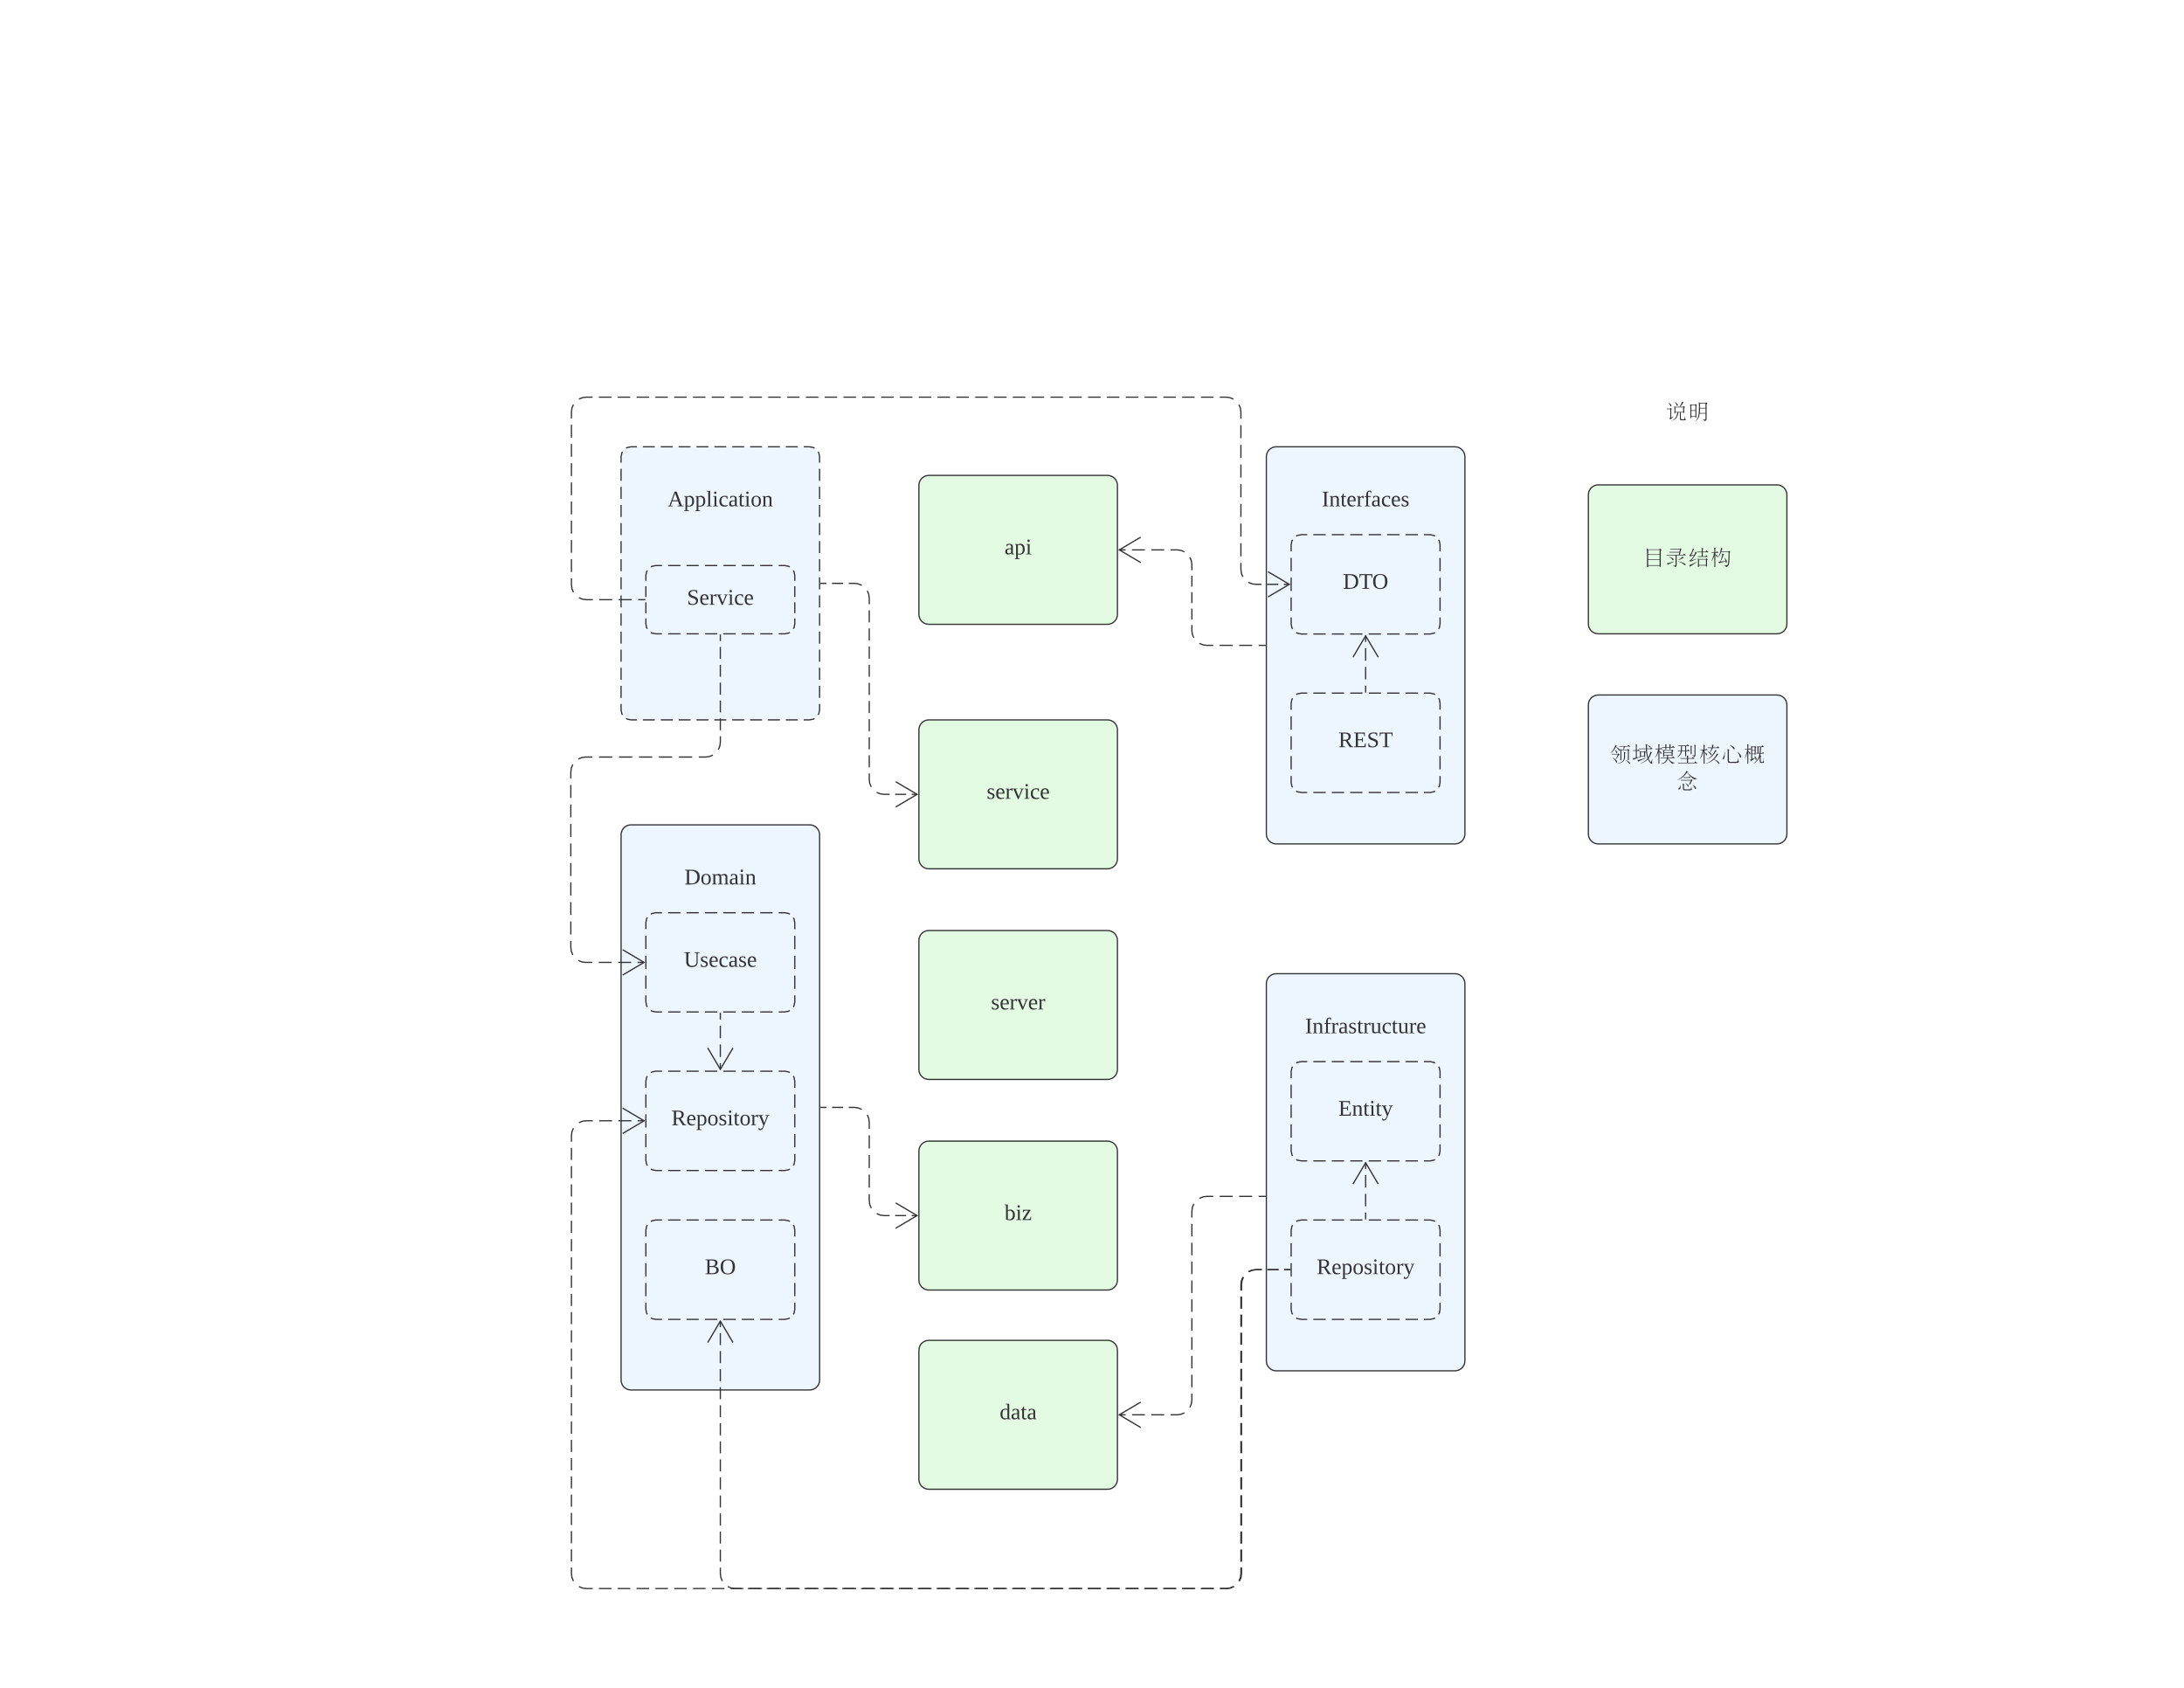 <svg xmlns="http://www.w3.org/2000/svg" xmlns:xlink="http://www.w3.org/1999/xlink" xmlns:lucid="lucid" width="1760" height="1360"><g transform="translate(0 0)" lucid:page-tab-id="0_0"><path d="M1240 303h240v60h-240z" fill="none"/><use xlink:href="#a" transform="matrix(1,0,0,1,1240,303) translate(102 33.6)"/><use xlink:href="#b" transform="matrix(1,0,0,1,1240,303) translate(120 33.6)"/><path d="M740.5 391.06c0-4.4 3.58-8 8-8h144c4.42 0 8 3.6 8 8v104c0 4.42-3.58 8-8 8h-144c-4.42 0-8-3.58-8-8z" stroke="#333" fill="#e3fae3"/><use xlink:href="#c" transform="matrix(1,0,0,1,752.5,395.064) translate(57.025 51.6)"/><path d="M740.5 588.06c0-4.4 3.58-8 8-8h144c4.42 0 8 3.6 8 8v104c0 4.42-3.58 8-8 8h-144c-4.42 0-8-3.58-8-8z" stroke="#333" fill="#e3fae3"/><use xlink:href="#d" transform="matrix(1,0,0,1,752.5,592.064) translate(42.6 51.6)"/><path d="M740.5 927.47c0-4.4 3.58-8 8-8h144c4.42 0 8 3.6 8 8v104c0 4.42-3.58 8-8 8h-144c-4.42 0-8-3.58-8-8z" stroke="#333" fill="#e3fae3"/><use xlink:href="#e" transform="matrix(1,0,0,1,752.5,931.474) translate(57.025 51.6)"/><path d="M740.5 1088c0-4.42 3.58-8 8-8h144c4.42 0 8 3.58 8 8v104c0 4.42-3.58 8-8 8h-144c-4.42 0-8-3.58-8-8z" stroke="#333" fill="#e3fae3"/><use xlink:href="#f" transform="matrix(1,0,0,1,752.5,1092) translate(53.05 51.6)"/><path d="M1020.5 368c0-4.42 3.58-8 8-8h144c4.42 0 8 3.58 8 8v304c0 4.42-3.58 8-8 8h-144c-4.42 0-8-3.58-8-8z" stroke="#333" fill="#edf5ff"/><use xlink:href="#g" transform="matrix(1,0,0,1,1032.5,372) translate(68 14.4)"/><use xlink:href="#h" transform="matrix(1,0,0,1,1032.5,372) translate(32.675 36)"/><path d="M1040.5 438.83c0-4.42 3.58-8 8-8h104c4.42 0 8 3.58 8 8v64c0 4.42-3.58 8-8 8h-104c-4.42 0-8-3.58-8-8z" fill="#edf5ff"/><path d="M1044.57 432l.82-.54 3.1-.63h4.95m4.95 0h9.9m4.96 0h9.9m4.96 0h9.9m4.96 0h9.9m4.95 0h9.9m4.96 0h9.9m4.95 0h4.95l3.1.63.83.55m2.9 2.9l.54.82.63 3.1v5.35m0 5.33v10.67m0 5.33v10.67m0 5.33v10.67m0 5.33v5.33l-.63 3.12-.55.8m-2.9 2.9l-.8.55-3.12.63h-4.95m-4.95 0h-9.9m-4.96 0h-9.9m-4.96 0h-9.9m-4.96 0h-9.9m-4.95 0h-9.9m-4.96 0h-9.9m-4.95 0h-4.95l-3.1-.63-.83-.55m-2.9-2.9l-.54-.8-.63-3.12v-5.33m0-5.33V481.5m0-5.33V465.5m0-5.33V449.5m0-5.33v-5.34l.63-3.1.55-.83" stroke="#333" fill="none"/><use xlink:href="#i" transform="matrix(1,0,0,1,1052.5,442.833) translate(29.75 31.6)"/><path d="M1040.5 566.48c0-4.42 3.58-8 8-8h104c4.42 0 8 3.58 8 8v64c0 4.42-3.58 8-8 8h-104c-4.42 0-8-3.58-8-8z" fill="#edf5ff"/><path d="M1044.57 559.66l.82-.55 3.1-.62h4.95m4.95 0h9.9m4.96 0h9.9m4.96 0h9.9m4.96 0h9.9m4.95 0h9.9m4.96 0h9.9m4.95 0h4.95l3.1.63.83.56m2.9 2.9l.54.8.63 3.12v5.33m0 5.34v10.67m0 5.34v10.67m0 5.34v10.67m0 5.34v5.34l-.63 3.1-.55.83m-2.9 2.9l-.8.55-3.12.63h-4.95m-4.95 0h-9.9m-4.96 0h-9.9m-4.96 0h-9.9m-4.96 0h-9.9m-4.95 0h-9.9m-4.96 0h-9.9m-4.95 0h-4.95l-3.1-.63-.83-.55m-2.9-2.9l-.54-.8-.63-3.12v-5.34m0-5.33v-10.66m0-5.33v-10.66m0-5.33v-10.66m0-5.33v-5.32l.63-3.12.55-.8" stroke="#333" fill="none"/><use xlink:href="#j" transform="matrix(1,0,0,1,1052.5,570.477) translate(26.05 31.6)"/><path d="M1020.5 792.56c0-4.4 3.58-8 8-8h144c4.42 0 8 3.6 8 8v304c0 4.42-3.58 8-8 8h-144c-4.42 0-8-3.58-8-8z" stroke="#333" fill="#edf5ff"/><use xlink:href="#g" transform="matrix(1,0,0,1,1032.5,796.564) translate(68 14.4)"/><use xlink:href="#k" transform="matrix(1,0,0,1,1032.5,796.564) translate(19.2 36)"/><path d="M1040.5 863.4c0-4.42 3.58-8 8-8h104c4.42 0 8 3.58 8 8v64c0 4.42-3.58 8-8 8h-104c-4.42 0-8-3.58-8-8z" fill="#edf5ff"/><path d="M1044.57 856.58l.82-.55 3.1-.63h4.95m4.95 0h9.9m4.96 0h9.9m4.96 0h9.9m4.96 0h9.9m4.95 0h9.9m4.96 0h9.9m4.95 0h4.95l3.1.63.83.55m2.9 2.9l.54.8.63 3.12v5.33m0 5.33v10.67m0 5.33v10.67m0 5.33v10.67m0 5.33v5.34l-.63 3.1-.55.83m-2.9 2.9l-.8.54-3.12.63h-4.95m-4.95 0h-9.9m-4.96 0h-9.9m-4.96 0h-9.9m-4.96 0h-9.9m-4.95 0h-9.9m-4.96 0h-9.9m-4.95 0h-4.95l-3.1-.63-.83-.55m-2.9-2.9l-.54-.8-.63-3.12v-5.34m0-5.33v-10.67m0-5.33v-10.67m0-5.33v-10.67m0-5.33v-5.33l.63-3.12.55-.8" stroke="#333" fill="none"/><use xlink:href="#l" transform="matrix(1,0,0,1,1052.5,867.397) translate(26.025 31.6)"/><path d="M1040.5 991.04c0-4.42 3.58-8 8-8h104c4.42 0 8 3.58 8 8v64c0 4.42-3.58 8-8 8h-104c-4.42 0-8-3.58-8-8z" fill="#edf5ff"/><path d="M1044.57 984.22l.82-.55 3.1-.63h4.95m4.95 0h9.9m4.96 0h9.9m4.96 0h9.9m4.96 0h9.9m4.95 0h9.9m4.96 0h9.9m4.95 0h4.95l3.1.63.83.55m2.9 2.9l.54.8.63 3.12v5.33m0 5.34v10.67m0 5.34v10.67m0 5.34v10.67m0 5.34v5.34l-.63 3.1-.55.83m-2.9 2.9l-.8.54-3.12.64h-4.95m-4.95 0h-9.9m-4.96 0h-9.9m-4.96 0h-9.9m-4.96 0h-9.9m-4.95 0h-9.9m-4.96 0h-9.9m-4.95 0h-4.95l-3.1-.63-.83-.54m-2.9-2.9l-.54-.8-.63-3.12v-5.33m0-5.33v-10.66m0-5.33v-10.66m0-5.33v-10.66m0-5.33v-5.33l.63-3.1.55-.83" stroke="#333" fill="none"/><use xlink:href="#m" transform="matrix(1,0,0,1,1052.5,995.041) translate(8.55 31.6)"/><path d="M901.9 443.06h5.2m5.16 0h10.36m5.17 0h10.35m5.17 0h5.18l3.1.4 2.9 1.2m4.4 4.4l1.2 2.9.4 3.1v4.42m0 4.4v8.83m0 4.42v8.82m0 4.4v8.84m0 4.4V508l.4 3.1 1.2 2.9m4.4 4.4l2.9 1.2 3.1.4h5.22m5.22 0h10.45m5.2 0h10.46m5.22 0h5.22M919.2 432.88l-17.22 10.18 17.22 10.18" stroke="#333" fill="none"/><path d="M1020 520.5h-.5v-1h.5z" stroke="#333" stroke-width=".05" fill="#333"/><path d="M901.9 1140h5.2m5.16 0h10.36m5.17 0h10.35m5.17 0h5.18l3.1-.4 2.9-1.2m4.4-4.4l1.2-2.9.4-3.1v-5.07m0-5.06v-10.14m0-5.06v-10.14m0-5.06v-10.14m0-5.06v-10.14m0-5.06v-10.14m0-5.06v-10.14m0-5.06v-10.14m0-5.06v-10.14m0-5.06v-10.14m0-5.06V976l.4-3.1 1.2-2.9m4.4-4.4l2.9-1.2 3.1-.4h5.22m5.22 0h10.45m5.2 0h10.46m5.22 0h5.22M919.2 1129.82L901.98 1140l17.22 10.18" stroke="#333" fill="none"/><path d="M1020 964.5h-.5v-1h.5z" stroke="#333" stroke-width=".05" fill="#333"/><path d="M500.5 368c0-4.42 3.58-8 8-8h144c4.42 0 8 3.58 8 8v204.06c0 4.42-3.58 8-8 8h-144c-4.42 0-8-3.58-8-8z" fill="#edf5ff"/><path d="M504.57 361.18l.82-.55 3.1-.63h4.8m4.8 0h9.6m4.8 0h9.6m4.8 0h9.6m4.8 0h9.6m4.8 0h9.6m4.8 0h9.6m4.8 0h9.6m4.8 0h9.6m4.8 0h9.6m4.8 0h4.8l3.1.63.83.55m2.9 2.9l.54.8.63 3.12v4.86m0 4.86v9.7m0 4.87v9.7m0 4.87v9.72m0 4.85v9.7m0 4.87v9.72m0 4.86v9.7m0 4.87v9.72m0 4.85v9.72m0 4.86v9.7m0 4.87v9.72m0 4.86v9.7m0 4.87v9.72m0 4.86v9.72m0 4.86v4.86l-.63 3.12-.55.82m-2.9 2.88l-.8.56-3.12.62h-4.8m-4.8 0h-9.6m-4.8 0h-9.6m-4.8 0h-9.6m-4.8 0h-9.6m-4.8 0h-9.6m-4.8 0h-9.6m-4.8 0h-9.6m-4.8 0h-9.6m-4.8 0h-9.6m-4.8 0h-4.8l-3.1-.62-.83-.56m-2.9-2.88l-.54-.82-.63-3.12v-4.85m0-4.85v-9.72m0-4.86v-9.72m0-4.86v-9.72m0-4.86v-9.72m0-4.86v-9.7m0-4.87v-9.72m0-4.86v-9.73m0-4.86v-9.7m0-4.86v-9.72m0-4.86v-9.7m0-4.87v-9.73m0-4.86v-9.7m0-4.87v-9.7m0-4.87V368l.63-3.1.55-.83" stroke="#333" fill="none"/><use xlink:href="#g" transform="matrix(1,0,0,1,512.5,372) translate(68 14.4)"/><use xlink:href="#n" transform="matrix(1,0,0,1,512.5,372) translate(25.575 36)"/><path d="M520.5 463.7c0-4.43 3.58-8 8-8h104c4.42 0 8 3.57 8 8v39c0 4.43-3.58 8-8 8h-104c-4.42 0-8-3.57-8-8z" fill="#edf5ff"/><path d="M524.57 456.87l.82-.55 3.1-.63h4.95m4.95 0h9.9m4.96 0h9.9m4.96 0h9.9m4.96 0h9.9m4.95 0h9.9m4.96 0h9.9m4.95 0h4.95l3.1.62.83.55m2.9 2.9l.54.8.63 3.12v4.33m0 4.33v8.67m0 4.34v8.67m0 4.33v4.34l-.63 3.12-.55.82m-2.9 2.9l-.8.54-3.12.63h-4.95m-4.95 0h-9.9m-4.96 0h-9.9m-4.96 0h-9.9m-4.96 0h-9.9m-4.95 0h-9.9m-4.96 0h-9.9m-4.95 0h-4.95l-3.1-.62-.83-.55m-2.9-2.9l-.54-.8-.63-3.12v-4.33m0-4.33v-8.67m0-4.34v-8.67m0-4.33v-4.34l.63-3.12.55-.82" stroke="#333" fill="none"/><use xlink:href="#o" transform="matrix(1,0,0,1,532.5,467.692) translate(21.1 19.6)"/><path d="M519.5 483.2h-5.22m-5.22 0H498.6m-5.2 0h-10.46m-5.22 0h-5.22l-3.1-.4-2.9-1.2m-4.4-4.4l-1.2-2.9-.4-3.1v-5.16m0-5.15v-10.32m0-5.16v-10.3m0-5.16v-10.32m0-5.15v-10.32m0-5.16v-10.3m0-5.16v-10.32m0-5.15v-10.32m0-5.16v-10.3m0-5.16V332l.4-3.1 1.2-2.9m4.4-4.4l2.9-1.2 3.1-.4h5.05m5.06 0h10.12m5.05 0h10.1m5.06 0h10.1m5.06 0h10.1m5.05 0h10.1m5.07 0h10.1m5.06 0h10.1m5.06 0h10.1m5.06 0H614m5.06 0h10.1m5.07 0h10.1m5.06 0h10.1m5.05 0h10.1m5.06 0h10.12m5.05 0h10.1m5.06 0h10.1m5.07 0h10.1m5.06 0h10.1m5.06 0h10.1m5.06 0h10.1m5.06 0h10.1m5.06 0h10.1m5.07 0h10.1m5.06 0h10.1m5.06 0h10.1m5.05 0h10.1m5.06 0h10.12m5.06 0h10.1m5.06 0h10.1m5.06 0h10.1m5.06 0h10.1m5.06 0h10.1m5.06 0h10.1m5.07 0H988l3.1.4 2.9 1.2m4.4 4.4l1.2 2.9.4 3.1v5.28m0 5.3v10.56m0 5.28V369m0 5.28v10.57m0 5.28v10.57m0 5.3v10.56m0 5.28v10.57m0 5.3v10.56m0 5.3v5.27l.4 3.12 1.2 2.87m4.4 4.4l2.9 1.2 3.1.4h4.52m4.5 0h9.04m4.52 0h4.5" stroke="#333" fill="none"/><path d="M520 483.7h-.5v-1h.5z" stroke="#333" stroke-width=".05" fill="#333"/><path d="M1021.8 481l17.22-10.17-17.22-10.18M661.5 470.03h4.5m4.5 0h9m4.5 0h4.5l3.1.4 2.9 1.2m4.4 4.4l1.2 2.9.4 3.1v4.87m0 4.87v9.73m0 4.87v9.74m0 4.87v9.74m0 4.88v9.73m0 4.88v9.74m0 4.86v9.74m0 4.87v9.72m0 4.87v9.73m0 4.86v9.73m0 4.87v4.86l.4 3.12 1.2 2.88m4.4 4.4l2.9 1.2 3.1.4h4.43m4.43 0h8.87m4.43 0h4.43" stroke="#333" fill="none"/><path d="M661.5 470.53h-.5v-1h.5z" stroke="#333" stroke-width=".05" fill="#333"/><path d="M721.8 650.24l17.22-10.18-17.22-10.18" stroke="#333" fill="none"/><path d="M500.5 672.63c0-4.42 3.58-8 8-8h144c4.42 0 8 3.58 8 8V1112c0 4.42-3.58 8-8 8h-144c-4.42 0-8-3.58-8-8z" stroke="#333" fill="#edf5ff"/><use xlink:href="#g" transform="matrix(1,0,0,1,512.5,676.628) translate(68 14.4)"/><use xlink:href="#p" transform="matrix(1,0,0,1,512.5,676.628) translate(39.05 36)"/><path d="M520.5 743.46c0-4.42 3.58-8 8-8h104c4.42 0 8 3.58 8 8v64c0 4.42-3.58 8-8 8h-104c-4.42 0-8-3.58-8-8z" fill="#edf5ff"/><path d="M524.57 736.64l.82-.55 3.1-.64h4.95m4.95 0h9.9m4.96 0h9.9m4.96 0h9.9m4.96 0h9.9m4.95 0h9.9m4.96 0h9.9m4.95 0h4.95l3.1.63.83.54m2.9 2.9l.54.8.63 3.12v5.33m0 5.33v10.66m0 5.33v10.66m0 5.33v10.66m0 5.33v5.33l-.63 3.1-.55.83m-2.9 2.88l-.8.55-3.12.63h-4.95m-4.95 0h-9.9m-4.96 0h-9.9m-4.96 0h-9.9m-4.96 0h-9.9m-4.95 0h-9.9m-4.96 0h-9.9m-4.95 0h-4.95l-3.1-.63-.83-.55m-2.9-2.9l-.54-.8-.63-3.12v-5.33m0-5.34v-10.67m0-5.34v-10.67m0-5.34v-10.67m0-5.34v-5.34l.63-3.1.55-.83" stroke="#333" fill="none"/><use xlink:href="#q" transform="matrix(1,0,0,1,532.5,747.461) translate(18.625 31.6)"/><path d="M520.5 871.1c0-4.4 3.58-8 8-8h104c4.42 0 8 3.6 8 8v64c0 4.42-3.58 8-8 8h-104c-4.42 0-8-3.58-8-8z" fill="#edf5ff"/><path d="M524.57 864.28l.82-.55 3.1-.62h4.95m4.95 0h9.9m4.96 0h9.9m4.96 0h9.9m4.96 0h9.9m4.95 0h9.9m4.96 0h9.9m4.95 0h4.95l3.1.63.83.55m2.9 2.9l.54.8.63 3.13v5.34m0 5.33v10.67m0 5.33v10.67m0 5.33v10.67m0 5.33v5.34l-.63 3.12-.55.82m-2.9 2.9l-.8.54-3.12.63h-4.95m-4.95 0h-9.9m-4.96 0h-9.9m-4.96 0h-9.9m-4.96 0h-9.9m-4.95 0h-9.9m-4.96 0h-9.9m-4.95 0h-4.95l-3.1-.62-.83-.55m-2.9-2.9l-.54-.8-.63-3.12v-5.33m0-5.33v-10.67m0-5.33v-10.67m0-5.33v-10.67m0-5.33v-5.33l.63-3.1.55-.83" stroke="#333" fill="none"/><use xlink:href="#m" transform="matrix(1,0,0,1,532.5,875.105) translate(8.55 31.6)"/><path d="M661.5 892.3h4.5m4.5 0h9m4.5 0h4.5l3.1.42 2.9 1.2m4.4 4.4l1.2 2.88.4 3.1v5.28m0 5.26v10.53m0 5.26v10.53m0 5.26v10.53m0 5.26v5.27l.4 3.12 1.2 2.87m4.4 4.4l2.9 1.2 3.1.4h4.43m4.43 0h8.87m4.43 0h4.43" stroke="#333" fill="none"/><path d="M661.5 892.8h-.5v-1h.5z" stroke="#333" stroke-width=".05" fill="#333"/><path d="M721.8 989.66l17.22-10.2-17.22-10.17M580.5 511.7v4.8m0 4.8v9.58m0 4.8v9.6m0 4.78v9.6m0 4.78v9.6m0 4.78v9.6m0 4.8V598l-.4 3.1-1.2 2.9m-4.4 4.4l-2.9 1.2-3.1.4h-5.36m-5.36 0h-10.72m-5.37 0h-10.73m-5.36 0h-10.7m-5.37 0H498.8m-5.36 0h-10.72m-5.36 0H472l-3.1.4-2.9 1.2m-4.4 4.4l-1.2 2.9-.4 3.1v5.24m0 5.24v10.48m0 5.24v10.48m0 5.23v10.5m0 5.23v10.48m0 5.25v10.48m0 5.24v10.48m0 5.24v10.46m0 5.24v10.48m0 5.24v5.24l.4 3.1 1.2 2.9m4.4 4.4l2.9 1.2 3.1.4h5.23m5.23 0h10.47m5.23 0h10.47m5.23 0h5.23" stroke="#333" fill="none"/><path d="M581 511.72h-1v-.5h1z" stroke="#333" stroke-width=".05" fill="#333"/><path d="M501.8 785.64l17.22-10.18-17.22-10.18" stroke="#333" fill="none"/><path d="M520.5 991.04c0-4.42 3.58-8 8-8h104c4.42 0 8 3.58 8 8v64c0 4.42-3.58 8-8 8h-104c-4.42 0-8-3.58-8-8z" fill="#edf5ff"/><path d="M524.57 984.22l.82-.55 3.1-.63h4.95m4.95 0h9.9m4.96 0h9.9m4.96 0h9.9m4.96 0h9.9m4.95 0h9.9m4.96 0h9.9m4.95 0h4.95l3.1.63.83.55m2.9 2.9l.54.8.63 3.12v5.33m0 5.34v10.67m0 5.34v10.67m0 5.34v10.67m0 5.34v5.34l-.63 3.1-.55.83m-2.9 2.9l-.8.54-3.12.64h-4.95m-4.95 0h-9.9m-4.96 0h-9.9m-4.96 0h-9.9m-4.96 0h-9.9m-4.95 0h-9.9m-4.96 0h-9.9m-4.95 0h-4.95l-3.1-.63-.83-.54m-2.9-2.9l-.54-.8-.63-3.12v-5.33m0-5.33v-10.66m0-5.33v-10.66m0-5.33v-10.66m0-5.33v-5.33l.63-3.1.55-.83" stroke="#333" fill="none"/><use xlink:href="#r" transform="matrix(1,0,0,1,532.5,995.041) translate(35.525 31.6)"/><path d="M1039.5 1023.04h-4.58m-4.6 0h-9.15m-4.6 0H1012l-3.1.4-2.9 1.2m-4.4 4.4l-1.2 2.9-.4 3.1v4.85m0 4.85v9.7m0 4.86v9.7m0 4.87v9.7m0 4.86v9.7m0 4.86v9.7m0 4.85v9.7m0 4.86v9.7m0 4.87v9.7m0 4.86v9.7m0 4.86v9.7m0 4.85v9.7m0 4.86v9.7m0 4.87v9.7m0 4.86v9.7m0 4.86v9.7m0 4.85v4.85l-.4 3.1-1.2 2.9m-4.4 4.4l-2.9 1.2-3.1.4h-5.07m-5.07 0h-10.14m-5.07 0H952.5m-5.06 0H937.3m-5.08 0h-10.14m-5.07 0h-10.13m-5.07 0h-10.14m-5.07 0h-10.15m-5.07 0h-10.14m-5.07 0h-10.14m-5.07 0H830.8m-5.06 0H815.6m-5.07 0H800.4m-5.08 0h-10.14m-5.07 0h-10.13m-5.07 0h-10.14m-5.07 0h-10.16m-5.07 0h-10.14m-5.07 0h-10.14m-5.07 0H693.9m-5.06 0H678.7m-5.07 0H663.5m-5.08 0h-10.14m-5.07 0h-10.14m-5.07 0h-10.15m-5.07 0h-10.14m-5.07 0h-5.07l-3.1-.4-2.9-1.2m-4.4-4.4l-1.2-2.9-.4-3.1v-4.85m0-4.84v-9.7m0-4.83v-9.7m0-4.84v-9.7m0-4.84v-9.7m0-4.85v-9.7m0-4.84v-9.68m0-4.85v-9.7m0-4.84v-9.7m0-4.84v-9.7m0-4.85v-9.7m0-4.84v-9.68m0-4.84v-9.7m0-4.84v-9.7m0-4.84v-4.85" stroke="#333" fill="none"/><path d="M1040 1023.54h-.5v-1h.5z" stroke="#333" stroke-width=".05" fill="#333"/><path d="M590.68 1081.74l-10.18-17.22-10.18 17.22M1039.5 1023.04h-4.5m-4.5 0h-9m-4.5 0h-4.5l-3.1.4-2.9 1.2m-4.4 4.4l-1.2 2.9-.4 3.1v4.85m0 4.85v9.7m0 4.86v9.7m0 4.87v9.7m0 4.86v9.7m0 4.86v9.7m0 4.85v9.7m0 4.86v9.7m0 4.87v9.7m0 4.86v9.7m0 4.86v9.7m0 4.85v9.7m0 4.86v9.7m0 4.87v9.7m0 4.86v9.7m0 4.86v9.7m0 4.85v4.85l-.4 3.1-1.2 2.9m-4.4 4.4l-2.9 1.2-3.1.4h-5.06m-5.06 0h-10.12m-5.05 0h-10.1m-5.07 0H937.9m-5.05 0h-10.1m-5.07 0h-10.12m-5.06 0h-10.12m-5.06 0h-10.1m-5.07 0h-10.12m-5.06 0h-10.12m-5.06 0h-10.12m-5.06 0H816.5m-5.06 0h-10.12m-5.06 0h-10.1m-5.07 0h-10.13m-5.06 0h-10.1m-5.06 0h-10.12m-5.06 0h-10.12m-5.06 0h-10.12m-5.05 0h-10.1m-5.07 0H679.9m-5.05 0h-10.1m-5.07 0h-10.12m-5.06 0h-10.12m-5.06 0h-10.1m-5.07 0h-10.12m-5.06 0h-10.12m-5.06 0h-10.12m-5.06 0H558.5m-5.06 0h-10.12m-5.06 0h-10.1m-5.07 0h-10.13m-5.06 0h-10.1m-5.06 0h-10.12m-5.06 0h-5.06l-3.1-.4-2.9-1.2m-4.4-4.4l-1.2-2.9-.4-3.1v-4.9m0-4.9v-9.8m0-4.9v-9.8m0-4.9v-9.8m0-4.9v-9.82m0-4.9v-9.8m0-4.9v-9.8m0-4.9v-9.8m0-4.9v-9.8m0-4.9v-9.82m0-4.9v-9.8m0-4.9v-9.8m0-4.9v-9.8m0-4.9v-9.8m0-4.9v-9.82m0-4.9v-9.8m0-4.9v-9.8m0-4.9v-9.8m0-4.9v-9.8m0-4.9v-9.82m0-4.9v-9.8m0-4.9v-9.8m0-4.9v-9.8m0-4.9v-9.8m0-4.9v-4.92l.4-3.1 1.2-2.9m4.4-4.4l2.9-1.2 3.1-.4h5.18m5.17 0h10.36m5.18 0h10.36m5.17 0h5.2" stroke="#333" fill="none"/><path d="M1040 1023.54h-.5v-1h.5z" stroke="#333" stroke-width=".05" fill="#333"/><path d="M501.8 913.3l17.22-10.2-17.22-10.18M1100.5 982.04V977m0-5v-10.06m0-5.03v-10.04m0-5.03v-5.02" stroke="#333" fill="none"/><path d="M1101 982.54h-1v-.5h1z" stroke="#333" stroke-width=".05" fill="#333"/><path d="M1110.68 954.1l-10.18-17.22-10.18 17.2M1100.5 557.48v-5.03m0-5.03v-10.05m0-5.02V522.3m0-5.03v-5.03" stroke="#333" fill="none"/><path d="M1101 557.98h-1v-.52h1z" stroke="#333" stroke-width=".05" fill="#333"/><path d="M1110.68 529.53l-10.18-17.2-10.18 17.2" stroke="#333" fill="none"/><path d="M740.5 757.77c0-4.42 3.58-8 8-8h144c4.42 0 8 3.58 8 8v104c0 4.42-3.58 8-8 8h-144c-4.42 0-8-3.58-8-8z" stroke="#333" fill="#e3fae3"/><use xlink:href="#s" transform="matrix(1,0,0,1,752.5,761.769) translate(46.1 51.6)"/><path d="M580.5 816.46v5.03m0 5v10.07m0 5.02v10.04m0 5.03v5.03" stroke="#333" fill="none"/><path d="M581 816.47h-1v-.5h1z" stroke="#333" stroke-width=".05" fill="#333"/><path d="M570.32 844.4l10.18 17.22 10.18-17.2" stroke="#333" fill="none"/><path d="M1280 398.7c0-4.4 3.58-8 8-8h144c4.42 0 8 3.6 8 8v104c0 4.43-3.58 8-8 8h-144c-4.42 0-8-3.57-8-8z" stroke="#333" fill="#e3fae3"/><g><use xlink:href="#t" transform="matrix(1,0,0,1,1292,402.708) translate(32 51.6)"/><use xlink:href="#u" transform="matrix(1,0,0,1,1292,402.708) translate(50 51.6)"/><use xlink:href="#v" transform="matrix(1,0,0,1,1292,402.708) translate(68 51.6)"/><use xlink:href="#w" transform="matrix(1,0,0,1,1292,402.708) translate(86 51.6)"/></g><path d="M1280 568c0-4.42 3.58-8 8-8h144c4.42 0 8 3.58 8 8v104c0 4.42-3.58 8-8 8h-144c-4.42 0-8-3.58-8-8z" stroke="#333" fill="#edf5ff"/><g><use xlink:href="#x" transform="matrix(1,0,0,1,1292,572) translate(5 40.8)"/><use xlink:href="#y" transform="matrix(1,0,0,1,1292,572) translate(23 40.8)"/><use xlink:href="#z" transform="matrix(1,0,0,1,1292,572) translate(41 40.8)"/><use xlink:href="#A" transform="matrix(1,0,0,1,1292,572) translate(59 40.8)"/><use xlink:href="#B" transform="matrix(1,0,0,1,1292,572) translate(77 40.8)"/><use xlink:href="#C" transform="matrix(1,0,0,1,1292,572) translate(95 40.8)"/><use xlink:href="#D" transform="matrix(1,0,0,1,1292,572) translate(113 40.8)"/><use xlink:href="#E" transform="matrix(1,0,0,1,1292,572) translate(59 62.4)"/></g><defs><path fill="#333" d="M89-182c13-2 14-24 1-32-7-7-19-16-35-25 6 18 20 24 25 48 2 5 5 9 9 9zm7 53c1-9 17-10 6-18-4-2-9-6-13-11l-11 11H22l5 10h53V-5c0 7-5 11-14 15 6 7 11 13 14 19 19-13 36-30 53-50l-1-3C120-14 108-7 96-2v-127zm96-62c14-3 13-24 0-35-8-6-22-23-38-28 17 22 21 26 29 55 2 5 5 8 9 8zm46 14c20-14 33-40 51-62 8-1 8-8-1-10-6-3-13-6-19-10-10 36-20 53-38 82-31-1-70 5-88-9 9 32 2 77 4 115 5 6 20-1 16-14h30c-9 75-36 110-97 134l1 2C168 33 199-7 211-85h24v96c-7 42 37 26 79 30 10 1 32-13 10-19-7-8-7-27-9-41h-3c-4 19 6 50-27 44-25-5-33 3-34-14v-96h37c-3 12 5 12 14 8 8-20 0-54 3-79-1-8 23-13 6-21-5-3-9-6-14-12l-11 12h-48zm-75 83v-73h125v73H163" id="F"/><use transform="matrix(0.05,0,0,0.05,0,0)" xlink:href="#F" id="a"/><path fill="#333" d="M141-189c2-7 17-13 2-19-4-3-9-7-14-13l-12 11c-28-1-61 4-77-9 10 67 1 151 4 225 13 9 17-8 16-24h65c1 6-2 16 3 17 4-2 11-2 13-7v-181zM60-27v-84h65v84H60zm0-94v-79h65v79H60zm246-93c0-8 21-14 9-21-5-3-10-8-15-15l-14 13h-86l-24-13c11 36 5 84 5 127 0 78-12 134-53 174l1 3c42-33 59-59 66-121h93v82c0 24-21 10-42 9v4c16 6 24 15 30 26 9-2 33-16 30-30v-238zM197-77c3-23 2-47 2-72h89v72h-91zm2-82v-68h89v68h-89" id="G"/><use transform="matrix(0.05,0,0,0.05,0,0)" xlink:href="#G" id="b"/><path fill="#333" d="M32-163c41-10 102-14 102 39v112c8 3 24-2 21 12h-45l-4-17C83 13 3 13 13-46c-2-50 45-50 92-51 4-36-5-70-42-56-6 2-12 4-16 6-4 7 0 23-15 20v-36zM42-47c0 41 41 33 63 22v-59c-34 1-63-1-63 37" id="H"/><path fill="#333" d="M166-85c3 67-44 102-111 85l1 64 29 4v9H6v-9l21-4v-217c-7-3-22 1-19-12h46l1 9c11-8 26-14 45-14 47 2 64 36 66 85zM56-13c53 14 83-14 78-72 7-53-33-79-78-60v132" id="I"/><path fill="#333" d="M47-200c-23 0-25-39 0-38 13 0 18 7 20 19-1 11-8 19-20 19zM65-12l28 4v8H8v-8l28-4v-141l-24-4v-8h53v153" id="J"/><g id="c"><use transform="matrix(0.05,0,0,0.05,0,0)" xlink:href="#H"/><use transform="matrix(0.05,0,0,0.05,7.95,0)" xlink:href="#I"/><use transform="matrix(0.05,0,0,0.05,16.95,0)" xlink:href="#J"/></g><path fill="#333" d="M41-130c7 48 86 23 86 84 0 56-69 57-112 41v-40c20 0 9 29 31 31 35 19 77-26 41-50-27-18-72-13-72-59 0-50 58-52 100-41v36c-19 1-8-25-28-25-21-7-50-1-46 23" id="K"/><path fill="#333" d="M84-170c49 0 66 33 63 87H46c-8 60 38 80 95 63v10C128-2 108 4 88 4 34 4 14-29 14-84c-1-54 22-86 70-86zm33 73c12-57-57-82-69-24-1 7-2 15-2 24h71" id="L"/><path fill="#333" d="M57-145c16-10 35-24 60-25v45c-19 1-8-30-40-17l-20 6v124l29 4v8H7v-8l21-4v-141c-8-3-24 2-21-12h48" id="M"/><path fill="#333" d="M164-154L98 4H85L17-153c-7-3-20 0-17-12h77v8l-26 4L99-38l46-115-26-4v-8h61v8" id="N"/><path fill="#333" d="M45-84c0 64 52 80 104 63 1 25-30 25-55 25-56 0-80-32-80-88 0-76 62-98 131-80v46h-10c-5-15-4-31-23-35-47-10-67 21-67 69" id="O"/><g id="d"><use transform="matrix(0.05,0,0,0.05,0,0)" xlink:href="#K"/><use transform="matrix(0.05,0,0,0.05,7,0)" xlink:href="#L"/><use transform="matrix(0.05,0,0,0.05,14.95,0)" xlink:href="#M"/><use transform="matrix(0.05,0,0,0.05,20.9,0)" xlink:href="#N"/><use transform="matrix(0.05,0,0,0.05,29.9,0)" xlink:href="#J"/><use transform="matrix(0.05,0,0,0.05,34.9,0)" xlink:href="#O"/><use transform="matrix(0.05,0,0,0.05,42.85,0)" xlink:href="#L"/></g><path fill="#333" d="M53-14c58 12 82-15 82-73 0-52-35-77-82-58v131zM89 4C64 4 42-2 24-9v-229l-24-4v-8h53l-1 94c48-33 114-4 114 69 0 57-23 91-77 91" id="P"/><path fill="#333" d="M10 0v-8l90-143c-23 2-54-4-70 6-5 8 1 26-14 24v-44h122v8L47-14c29-2 65 3 86-8l9-35h8l-5 57H10" id="Q"/><g id="e"><use transform="matrix(0.05,0,0,0.05,0,0)" xlink:href="#P"/><use transform="matrix(0.05,0,0,0.05,9,0)" xlink:href="#J"/><use transform="matrix(0.05,0,0,0.05,14,0)" xlink:href="#Q"/></g><path fill="#333" d="M13-81c0-71 46-101 114-85l-1-72-28-4v-8h57v238c8 3 24-2 21 12h-47l-2-12C80 23 13-1 13-81zm77-74c-37 1-44 33-45 74 0 38 9 66 45 66 14 0 27-3 36-7v-130c-10-1-24-3-36-3" id="R"/><path fill="#333" d="M54-38c-1 25 24 26 44 20v12C71 10 25 9 25-35v-115H4c-2-14 14-10 21-15l18-38h11v38h38v15H54v112" id="S"/><g id="f"><use transform="matrix(0.05,0,0,0.05,0,0)" xlink:href="#R"/><use transform="matrix(0.05,0,0,0.05,9,0)" xlink:href="#H"/><use transform="matrix(0.05,0,0,0.05,16.95,0)" xlink:href="#S"/><use transform="matrix(0.05,0,0,0.05,21.95,0)" xlink:href="#H"/></g><path fill="#333" d="M77-14l30 5v9H13v-9l30-5v-208l-30-4v-10h94v10l-30 4v208" id="T"/><path fill="#333" d="M125-118c4-37-41-34-68-26v132l23 4v8H8C5-13 21-9 28-12v-141c-7-3-23 1-20-12h47l2 13c31-23 98-29 98 31v109c7 3 23-1 20 12h-72v-8l22-4v-106" id="U"/><path fill="#333" d="M103-236c-39-15-35 32-34 71h44v15H69v136l35 6v8H15v-8l25-6v-136H11v-9l29-7c-6-59 23-100 80-84v36c-15 2-12-14-17-22" id="V"/><g id="h"><use transform="matrix(0.05,0,0,0.05,0,0)" xlink:href="#T"/><use transform="matrix(0.05,0,0,0.05,5.95,0)" xlink:href="#U"/><use transform="matrix(0.05,0,0,0.05,14.95,0)" xlink:href="#S"/><use transform="matrix(0.05,0,0,0.05,19.95,0)" xlink:href="#L"/><use transform="matrix(0.05,0,0,0.05,27.9,0)" xlink:href="#M"/><use transform="matrix(0.05,0,0,0.05,33.85,0)" xlink:href="#V"/><use transform="matrix(0.05,0,0,0.05,39.8,0)" xlink:href="#H"/><use transform="matrix(0.05,0,0,0.05,47.75,0)" xlink:href="#O"/><use transform="matrix(0.05,0,0,0.05,55.7,0)" xlink:href="#L"/><use transform="matrix(0.05,0,0,0.05,63.65,0)" xlink:href="#K"/></g><path fill="#333" d="M75-17c87 13 134-18 134-103 0-78-51-106-134-100v203zm171-102C246 5 139 7 10 0v-9l31-5v-208l-31-4v-10h107c82 0 129 35 129 117" id="W"/><path fill="#333" d="M55 0v-9l38-5v-207c-22 1-53 0-70 4l-5 37H7v-56h207v56h-12l-5-37-70-3v206l37 5v9H55" id="X"/><path fill="#333" d="M130-224c-62 0-78 43-78 106 0 64 16 108 78 108s78-45 78-108-16-106-78-106zm0 228C53 4 15-39 15-118c-1-80 37-120 115-120s115 42 115 120C245-39 207 4 130 4" id="Y"/><g id="i"><use transform="matrix(0.05,0,0,0.05,0,0)" xlink:href="#W"/><use transform="matrix(0.05,0,0,0.05,12.95,0)" xlink:href="#X"/><use transform="matrix(0.05,0,0,0.05,23.55,0)" xlink:href="#Y"/></g><path fill="#333" d="M199-173c-1 36-21 56-49 65l64 94 26 5v9h-57l-66-103H75v89l35 5v9H13v-9l28-5v-208l-31-4v-10c80 4 190-20 189 63zM75-119c50 2 89-1 89-51 0-49-39-52-89-50v101" id="Z"/><path fill="#333" d="M10-9l31-5v-208l-31-4v-10h177v57h-11l-6-38c-28-4-63-3-95-3v92h63l6-28h11v73h-11l-6-29H75v96l105-3 10-43h12l-3 62H10v-9" id="aa"/><path fill="#333" d="M178-68c0 79-95 82-154 59v-54h12c1 35 22 52 60 52 50 0 69-58 33-82-39-24-105-21-105-85 0-67 86-66 142-53v49h-12l-6-29c-31-27-121-7-89 42 28 43 119 24 119 101" id="ab"/><g id="j"><use transform="matrix(0.05,0,0,0.05,0,0)" xlink:href="#Z"/><use transform="matrix(0.05,0,0,0.05,12,0)" xlink:href="#aa"/><use transform="matrix(0.05,0,0,0.05,22.95,0)" xlink:href="#ab"/><use transform="matrix(0.05,0,0,0.05,32.95,0)" xlink:href="#X"/></g><path fill="#333" d="M124-13C89 8 26 15 26-45v-108c-8-3-24 2-21-12h50v118c-3 37 42 32 69 25v-131l-25-4v-8h54v153c8 3 24-2 21 12h-48" id="ac"/><g id="k"><use transform="matrix(0.05,0,0,0.05,0,0)" xlink:href="#T"/><use transform="matrix(0.05,0,0,0.05,5.95,0)" xlink:href="#U"/><use transform="matrix(0.05,0,0,0.05,14.95,0)" xlink:href="#V"/><use transform="matrix(0.05,0,0,0.05,20.9,0)" xlink:href="#M"/><use transform="matrix(0.05,0,0,0.05,26.85,0)" xlink:href="#H"/><use transform="matrix(0.05,0,0,0.05,34.8,0)" xlink:href="#K"/><use transform="matrix(0.05,0,0,0.05,41.8,0)" xlink:href="#S"/><use transform="matrix(0.05,0,0,0.05,46.8,0)" xlink:href="#M"/><use transform="matrix(0.05,0,0,0.05,52.75,0)" xlink:href="#ac"/><use transform="matrix(0.05,0,0,0.05,61.75,0)" xlink:href="#O"/><use transform="matrix(0.05,0,0,0.05,69.7,0)" xlink:href="#S"/><use transform="matrix(0.05,0,0,0.05,74.7,0)" xlink:href="#ac"/><use transform="matrix(0.05,0,0,0.05,83.7,0)" xlink:href="#M"/><use transform="matrix(0.05,0,0,0.05,89.65,0)" xlink:href="#L"/></g><path fill="#333" d="M161-154L85 37C75 66 49 86 8 75V39c18-2 6 24 29 21 30-4 38-32 47-58L21-153c-7-3-20 0-17-12h77v8l-26 4 45 116 43-116-26-4v-8h62v8" id="ad"/><g id="l"><use transform="matrix(0.05,0,0,0.05,0,0)" xlink:href="#aa"/><use transform="matrix(0.05,0,0,0.05,10.95,0)" xlink:href="#U"/><use transform="matrix(0.05,0,0,0.05,19.95,0)" xlink:href="#S"/><use transform="matrix(0.05,0,0,0.05,24.95,0)" xlink:href="#J"/><use transform="matrix(0.05,0,0,0.05,29.95,0)" xlink:href="#S"/><use transform="matrix(0.05,0,0,0.05,34.95,0)" xlink:href="#ad"/></g><path fill="#333" d="M90-170c52 0 76 32 76 87 0 54-24 87-77 87-51 0-75-34-75-87 0-54 24-87 76-87zM89-10c39 0 46-35 46-73 0-39-7-73-46-73-39 1-44 34-44 73s6 72 44 73" id="ae"/><g id="m"><use transform="matrix(0.05,0,0,0.05,0,0)" xlink:href="#Z"/><use transform="matrix(0.05,0,0,0.05,12,0)" xlink:href="#L"/><use transform="matrix(0.05,0,0,0.05,19.95,0)" xlink:href="#I"/><use transform="matrix(0.05,0,0,0.05,28.95,0)" xlink:href="#ae"/><use transform="matrix(0.05,0,0,0.05,37.95,0)" xlink:href="#K"/><use transform="matrix(0.05,0,0,0.05,44.95,0)" xlink:href="#J"/><use transform="matrix(0.05,0,0,0.05,49.95,0)" xlink:href="#S"/><use transform="matrix(0.05,0,0,0.05,54.95,0)" xlink:href="#ae"/><use transform="matrix(0.05,0,0,0.05,63.95,0)" xlink:href="#M"/><use transform="matrix(0.05,0,0,0.05,69.9,0)" xlink:href="#ad"/></g><path fill="#333" d="M81-9v9H4v-9l26-5 81-224h33l83 224 30 5v9h-99v-9l31-5-23-68H73L49-14zm38-203L78-98h82" id="af"/><path fill="#333" d="M65-12l28 4v8H7v-8l28-4v-226l-28-4v-8h58v238" id="ag"/><g id="n"><use transform="matrix(0.05,0,0,0.05,0,0)" xlink:href="#af"/><use transform="matrix(0.05,0,0,0.05,12.95,0)" xlink:href="#I"/><use transform="matrix(0.05,0,0,0.05,21.95,0)" xlink:href="#I"/><use transform="matrix(0.05,0,0,0.05,30.95,0)" xlink:href="#ag"/><use transform="matrix(0.05,0,0,0.05,35.95,0)" xlink:href="#J"/><use transform="matrix(0.05,0,0,0.05,40.95,0)" xlink:href="#O"/><use transform="matrix(0.05,0,0,0.05,48.9,0)" xlink:href="#H"/><use transform="matrix(0.05,0,0,0.05,56.85,0)" xlink:href="#S"/><use transform="matrix(0.05,0,0,0.05,61.85,0)" xlink:href="#J"/><use transform="matrix(0.05,0,0,0.05,66.85,0)" xlink:href="#ae"/><use transform="matrix(0.05,0,0,0.05,75.85,0)" xlink:href="#U"/></g><g id="o"><use transform="matrix(0.05,0,0,0.05,0,0)" xlink:href="#ab"/><use transform="matrix(0.05,0,0,0.05,10,0)" xlink:href="#L"/><use transform="matrix(0.05,0,0,0.05,17.95,0)" xlink:href="#M"/><use transform="matrix(0.05,0,0,0.05,23.9,0)" xlink:href="#N"/><use transform="matrix(0.05,0,0,0.05,32.9,0)" xlink:href="#J"/><use transform="matrix(0.05,0,0,0.05,37.9,0)" xlink:href="#O"/><use transform="matrix(0.05,0,0,0.05,45.85,0)" xlink:href="#L"/></g><path fill="#333" d="M126-118c4-37-42-32-68-25v131l24 4v8H8C5-13 21-9 28-12v-141c-7-3-23 1-20-12h48l1 13c22-15 77-30 92 2 32-22 104-36 104 29v109c8 3 24-2 21 12h-75v-8l25-4v-106c3-39-45-31-72-24 7 37 1 88 3 130l25 4v8h-78v-8l24-4v-106" id="ah"/><g id="p"><use transform="matrix(0.05,0,0,0.05,0,0)" xlink:href="#W"/><use transform="matrix(0.05,0,0,0.05,12.95,0)" xlink:href="#ae"/><use transform="matrix(0.05,0,0,0.05,21.95,0)" xlink:href="#ah"/><use transform="matrix(0.05,0,0,0.05,35.95,0)" xlink:href="#H"/><use transform="matrix(0.05,0,0,0.05,43.9,0)" xlink:href="#J"/><use transform="matrix(0.05,0,0,0.05,48.9,0)" xlink:href="#U"/></g><path fill="#333" d="M134-16c44-1 70-21 70-64v-142l-32-4v-10h80v10l-30 4v141c0 57-33 84-91 85-58 0-93-26-93-82v-144l-30-4v-10h94v10l-30 4c7 82-31 209 62 206" id="ai"/><g id="q"><use transform="matrix(0.05,0,0,0.05,0,0)" xlink:href="#ai"/><use transform="matrix(0.05,0,0,0.05,12.95,0)" xlink:href="#K"/><use transform="matrix(0.05,0,0,0.05,19.95,0)" xlink:href="#L"/><use transform="matrix(0.05,0,0,0.05,27.9,0)" xlink:href="#O"/><use transform="matrix(0.05,0,0,0.05,35.85,0)" xlink:href="#H"/><use transform="matrix(0.05,0,0,0.05,43.8,0)" xlink:href="#K"/><use transform="matrix(0.05,0,0,0.05,50.8,0)" xlink:href="#L"/></g><path fill="#333" d="M75-131c50 2 93 3 93-48 0-46-48-41-93-41v89zm0 115c55 4 111 6 111-51 0-53-58-48-111-48v99zm148-52C223 24 102-3 10 0v-9l31-5v-208l-31-4v-10c77 6 193-24 194 56 0 33-20 48-48 54 36 5 67 20 67 58" id="aj"/><g id="r"><use transform="matrix(0.05,0,0,0.05,0,0)" xlink:href="#aj"/><use transform="matrix(0.05,0,0,0.05,12,0)" xlink:href="#Y"/></g><g id="s"><use transform="matrix(0.05,0,0,0.05,0,0)" xlink:href="#K"/><use transform="matrix(0.05,0,0,0.05,7,0)" xlink:href="#L"/><use transform="matrix(0.05,0,0,0.05,14.95,0)" xlink:href="#M"/><use transform="matrix(0.05,0,0,0.05,20.9,0)" xlink:href="#N"/><use transform="matrix(0.05,0,0,0.05,29.9,0)" xlink:href="#L"/><use transform="matrix(0.05,0,0,0.05,37.85,0)" xlink:href="#M"/></g><path fill="#333" d="M287-210c1-9 25-14 5-22-5-3-10-8-17-15l-14 14H84l-24-12c12 88 2 199 5 296 1 9 11 0 16 0 6-2 2-12 3-19h184c1 6-3 18 4 18 5-3 13-4 15-9v-251zM84 22v-84h184v84H84zm0-93v-73h184v73H84zm0-82v-71h184v71H84" id="ak"/><use transform="matrix(0.05,0,0,0.05,0,0)" xlink:href="#ak" id="t"/><path fill="#333" d="M157 51c9 7 26-13 26-29v-158h140c10 1 10-9 2-11-9-5-17-11-22-18l-17 20h-51c7-26 8-60 20-81 10-2 9-6 2-11-3-2-7-6-11-13l-13 11H78l6 10h152l-9 37H62l5 10h158l-9 37H18l5 9h142V20c0 12-26 8-39 8v4c17 4 27 10 31 19zM124-56c9-4 17-19 4-28-9-6-30-17-66-31l-3 3c27 15 46 31 58 50 2 4 4 6 7 6zM25-8c6 6 18 38 25 15 28-11 59-25 93-42l-3-3C102-26 63-16 25-8zm187-51c33-9 56-27 86-39-5-7-15-11-22-20-15 23-44 44-67 55zm-5 18l-1 3c46 17 77 34 92 49 10 9 18 13 23 13 13-7 3-22-10-30-17-10-51-22-104-35" id="al"/><use transform="matrix(0.05,0,0,0.05,0,0)" xlink:href="#al" id="u"/><path fill="#333" d="M51-138c24-25 32-65 53-98-5-5-15-6-22-12-7 43-24 87-52 108 5 8 7 15 8 22 21-9 37-10 65-21-14 31-40 71-70 83 5 8 9 16 10 23 32-18 57-20 101-45l-3-4c-32 13-61 23-86 28 41-32 60-79 92-127-5-6-16-7-23-14-4 17-10 34-17 49-21 4-40 6-56 8zM26 20c5 3 13 39 21 21 28-22 57-34 99-71l-3-3C95-6 71 8 26 20zm218-216c-1-22 1-40 7-51-6-5-19-4-28-9 7 14 3 40 4 60h-77l5 10h72v64h-66l5 10h151c8 1 10-9 2-11-8-5-14-9-18-15l-15 16h-42v-64h82c10 0 10-8 2-12-9-4-15-11-20-17l-17 19h-47zm68 140c0-9 21-14 5-21-5-3-10-6-15-12l-11 11H181l-19-10c9 39 2 92 4 137 9 6 22-5 17-21h112c1 5-3 15 3 16 4-2 13-2 14-6v-94zM183 18v-86h112v86H183" id="am"/><use transform="matrix(0.05,0,0,0.05,0,0)" xlink:href="#am" id="v"/><path fill="#333" d="M115-109c24-16-10-36-29-46v-22h43c9 1 10-8 2-10-8-5-15-10-19-16-8 6-9 19-26 17 2-22-5-54 6-66-3-7-20-5-25-9 4 15 3 53 3 75H21c3 15 29 7 45 9-13 71-23 78-47 144 23-32 39-58 51-99l1 186c5-3 14-2 15-8v-196c11 12 14 16 21 34 2 4 4 7 8 7zm201-71c2-4 20-10 6-17-6-3-10-8-14-14l-14 14H183c5-16 5-17 11-39 2-3 17-7 4-12-6-2-12-5-19-10-13 76-19 100-51 151l1 3c27-29 39-46 51-84h120c-1 81 0 141-12 194-7 28-32 18-64 16v3c18 4 31 15 41 28 40-21 39-33 47-91 3-24 4-72 4-142zm-99 38c1-5 20-11 2-14-7-2-14-5-21-9-3 38-13 81-31 129-11 1-22 2-31 2 6 6 8 21 17 26 22-18 59-14 100-30 2 9-2 23 8 23 16-7 15-26 4-44-6-11-16-23-29-38l-3 1c9 18 16 36 19 53l-80 7c18-30 33-65 45-106" id="an"/><use transform="matrix(0.05,0,0,0.05,0,0)" xlink:href="#an" id="w"/><path fill="#333" d="M106-223c2-7 25-8 9-16-6-2-12-6-19-11-23 64-36 86-79 126l1 3c38-19 65-58 86-98 28 23 37 47 55 64 6 0 9-3 9-11-9-27-23-30-62-57zm11 104c8-2 12-17 6-26-3-4-19-21-38-28 11 14 20 31 25 50 2 3 4 4 7 4zm-2 154c22-10-1-39-16-49 17-19 34-43 51-72 5-4 24-7 10-14-6-3-11-8-17-15l-10 8H34l6 10h95c-11 29-25 56-39 80-11-7-28-22-46-28 32 28 37 33 56 71 2 5 5 9 9 9zm198-188c-1-9 20-14 4-21-5-3-10-6-15-12-12 16-50 7-76 9 10-13 18-29 25-47h76c8 1 10-9 1-10-8-5-14-11-19-17l-17 18H155l6 9h70c-2 17-6 33-10 47-21 1-38-1-49-9 10 53 1 122 4 182 2 7 14-1 16-4v-159h105V-6c3 5 15-1 16-5v-142zm-62 93c0-25-4-60 6-73-7-2-18-4-26-8 3 3 4 30 4 81 0 78-42 88-109 111l2 3c66-16 121-31 123-114zm10 54c32 22 42 43 62 60 10-2 11-20 0-26-6-7-27-19-61-37" id="ao"/><use transform="matrix(0.05,0,0,0.05,0,0)" xlink:href="#ao" id="x"/><path fill="#333" d="M14-37c5 3 12 39 20 22 25-15 55-19 94-42l-3-3c-16 5-31 8-44 11v-106c14-2 59 6 43-10-8-5-14-10-18-16-8 6-9 18-25 16 2-30-6-71 7-87-5-4-18-4-26-9 6 25 2 65 3 96H17l5 10h43v110c-15 4-37 7-51 8zm313 13c-8 23-7 32-19 49-12-6-31-37-37-57 15-20 30-47 44-84 0-6 18-9 4-15-5-2-11-7-18-13-12 46-23 72-37 95-12-37-18-82-19-135h83c8 1 10-8 2-10-8-5-15-11-20-17l-16 18h-49c1-20-7-54 8-61-5-8-18-3-32-9 8 24 6 42 6 70H114l6 9h107c3 61 11 107 27 150-27 36-67 59-114 80l1 3c50-17 90-39 119-69 17 31 30 65 63 71 20-1 5-14 4-25 0-4 1-20 3-50h-3zm-113-98c-1-9 24-13 7-20-5-3-10-7-15-13l-11 13c-27 0-55 2-69-10 8 27 2 66 4 99 3 4 19 2 17-9h51c-2 11 7 7 13 4 8-15 1-44 3-64zm-67 51v-62h51v62h-51zm-36 85c33-20 69-27 120-58l-3-2C172-26 143-15 91-8c5 6 10 21 16 28 2 0 4-2 4-6zm146-257c19 14 25 25 37 36 8 1 13-15 5-20-4-4-18-9-40-18" id="ap"/><use transform="matrix(0.05,0,0,0.05,0,0)" xlink:href="#ap" id="y"/><path fill="#333" d="M120-121c-3-15-20-24-35-34v-27c15-3 42 6 47-6-5-6-18-11-21-18-7 6-10 17-26 14 1-21-4-50 6-62-3-7-20-4-25-8 4 13 3 49 3 70H18l5 10h42C54-125 41-87 18-52l1 3c22-20 38-53 50-87l1 190c5-3 14-2 15-8v-194c13 10 10 32 26 41 6 0 10-5 9-14zm77-96c0-14-1-30 5-37-3-7-20-4-25-8 3 7 3 29 3 45h-56l5 10h51c1 10-2 22 1 30 5-3 14-2 16-8v-22h50c1 9-3 24 2 30 14-1 17-13 15-30h59c10 1 10-9 2-11-9-5-15-11-20-18l-17 19h-24c0-14-1-30 5-37-3-7-20-4-25-8 3 7 3 29 3 45h-50zm101 73c0-8 25-13 8-21-4-3-10-6-15-12l-11 10H161l-20-10c12 31-1 84 7 120 12-1 16-10 14-25h48c-1 13-2 24-3 34H104l6 10h95c-9 52-43 76-94 88l1 4c64-7 97-32 109-90 7 31 56 79 76 89 10-10 26-9 34-15-54-16-76-31-106-76h98c9 0 11-9 2-11-9-5-15-12-20-18l-17 19h-65c1-10 2-21 3-34h56c-3 12 5 12 13 7 8-16 3-47 3-69zM162-92v-29h120v29H162zm0-38v-28h120v28H162" id="aq"/><use transform="matrix(0.05,0,0,0.05,0,0)" xlink:href="#aq" id="z"/><path fill="#333" d="M19-54c44-29 60-46 68-98h53v82c2 7 10-1 14-1 6-22 0-55 2-81h50c8 0 10-8 2-11-8-5-15-9-19-15-8 8-13 19-33 16v-71c16-3 43 7 49-6-6-7-22-14-25-22l-17 18H27l6 10h40l-2 71H21l5 10h44c-7 48-19 64-53 95zm121-108H88l1-71h51v71zm102 60c10-37-8-100 8-130-2-7-20-4-23-8l2 143zm64-132c0-7 15-12 1-15-6-1-13-2-20-5 7 47 1 113 3 166-4 11-29 4-41 3v4c22 3 29 13 37 24 10-1 20-15 20-31v-146zM187-38c-7-18 16-31 0-36-7-1-14-4-22-7 5 10 4 28 4 43H60l6 10h103v63H19l6 9h301c11 0 10-8 1-11-10-6-17-12-22-19l-18 21H187v-63h95c10 0 10-8 2-12-9-4-15-11-20-17l-17 19h-60" id="ar"/><use transform="matrix(0.05,0,0,0.05,0,0)" xlink:href="#ar" id="A"/><path fill="#333" d="M135-100c-5-15-22-24-41-34v-33c15-2 41 6 46-6-5-6-17-11-20-18-7 6-10 17-26 14 2-22-5-55 5-68-3-7-20-5-25-9 4 15 3 54 3 77H23c2 14 24 9 40 10C49-96 41-87 18-20c30-43 43-74 59-135l1 210c5-3 14-2 16-8v-175c12 13 15 17 23 35 2 5 5 8 9 8 6 0 10-6 9-15zm96-110c-2-19 2-30 7-40l-26-8c4 11 1 33 2 48h-74l6 10h59c-6 22-16 45-30 68-9-6-21-12-34-20l-1 3c30 25 40 45 58 64 6 0 9-4 9-13-3-15-13-20-29-32 19-20 35-43 47-70h98c9 0 11-9 2-11-9-5-15-12-20-18l-17 19h-57zm33 39c-22 64-67 114-127 147l2 3c72-32 99-63 138-130 4-2 17-5 5-10-5-2-11-5-18-10zM248-21c22-19 39-49 62-75 4 0 6 0 6-2-5-7-16-8-24-16-31 76-97 131-180 167l2 2c60-22 96-41 130-73 30 21 51 39 62 55 8 11 14 17 18 17 5 0 8-5 8-13-13-31-31-31-84-62" id="as"/><use transform="matrix(0.05,0,0,0.05,0,0)" xlink:href="#as" id="B"/><path fill="#333" d="M55-134C54-79 39-63 23-30c3 10 15 14 22 2 15-27 14-52 15-106h-5zm70-26c-2-10 17-15 0-18-7-1-14-4-22-7 7 58-1 125 3 188 3 42 22 36 85 36 61 0 78 5 99-19-13-8-15-30-15-57h-3c-3 23-3 51-18 56-8 3-28 2-63 2-45 0-61 6-66-18v-163zm18-90l-2 5c28 19 46 37 55 53 6 9 11 14 14 14 13-4 9-27-2-35-10-11-31-24-65-37zM303-53c5 15 24 10 21-9-6-35-30-53-60-80l-2 1c24 35 27 43 41 88" id="at"/><use transform="matrix(0.05,0,0,0.05,0,0)" xlink:href="#at" id="C"/><path fill="#333" d="M112-114c-3-16-19-26-34-38v-25c13-1 54 6 38-10-7-4-12-8-16-13-6 6-8 16-22 14 2-23-5-55 6-68-3-7-20-4-25-8 4 15 3 53 3 76H18c3 15 27 7 43 9-11 72-22 80-43 149 18-30 34-57 44-94l1 176c5-3 14-2 15-8v-190c9 13 11 18 18 37 2 4 4 7 8 7 6 0 9-5 8-14zm85-87c-1-9 20-14 4-21-4-3-9-6-14-12-11 15-49 10-63 0l1 215c-6 2-13 3-18 4 6 6 9 22 17 28 15-21 37-27 66-55 5 11-1 30 10 34 7 0 13-9 12-18-5-20-17-39-36-55 5 11 9 23 12 34-19 10-34 17-47 22v-78h39c-2 11 4 13 13 8 2-1 4-2 4-3v-103zm-56-14h39v47h-39v-47zm0 56h39v47h-39v-47zM279 10c0-30-6-74 7-88-1-3-12-3-16-5 2-9 4-19 6-29h51c6 0 7-8 1-10-6-4-11-7-15-12l-12 12h-24c4-28 5-61 5-95 14-2 40 6 46-5-5-8-20-13-23-21l-15 17h-78c3 5 4 11 13 9v95h-22l6 10h50C246-34 224-8 165 46l3 3c49-33 80-67 94-103 6 40-21 101 35 94 23-3 31 2 35-15-9-10-8-36-9-62h-3c-5 32 12 62-23 62-16 0-18-3-18-15zm-18-132h-19v-95h23" id="au"/><use transform="matrix(0.05,0,0,0.05,0,0)" xlink:href="#au" id="D"/><path fill="#333" d="M19-118c76-30 105-58 154-124 32 60 72 90 124 118 8-8 19-12 33-12l1-4c-67-17-121-55-156-104 7 1 22-5 8-9-6-2-13-6-21-12-40 75-68 100-144 143zm186-57l-14 13h-80l6 10h101c7 1 10-8 3-10-7-4-12-8-16-13zm39 45l-11 11H66l5 10h162l-30 60c4 2 15 2 20 0 12-20 16-48 34-61 12-9-7-11-13-20zM65-35C62-1 44 9 27 26c8 20 36 4 37-13 4-10 6-26 6-48h-5zm56 50c2-22-5-55 7-65-7-4-18-5-28-10 6 24 1 48 3 75 3 37 16 34 70 34 49 0 64 3 80-18-12-3-8-27-15-40-3 15-4 35-15 39-17-1-113 14-102-15zm26-79c23 19 29 40 41 58 13-1 9-24 2-32-8-9-21-19-42-30zm148 82c4 14 24 8 20-8-5-24-30-37-57-54 15 24 28 30 37 62" id="av"/><use transform="matrix(0.05,0,0,0.05,0,0)" xlink:href="#av" id="E"/></defs></g></svg>